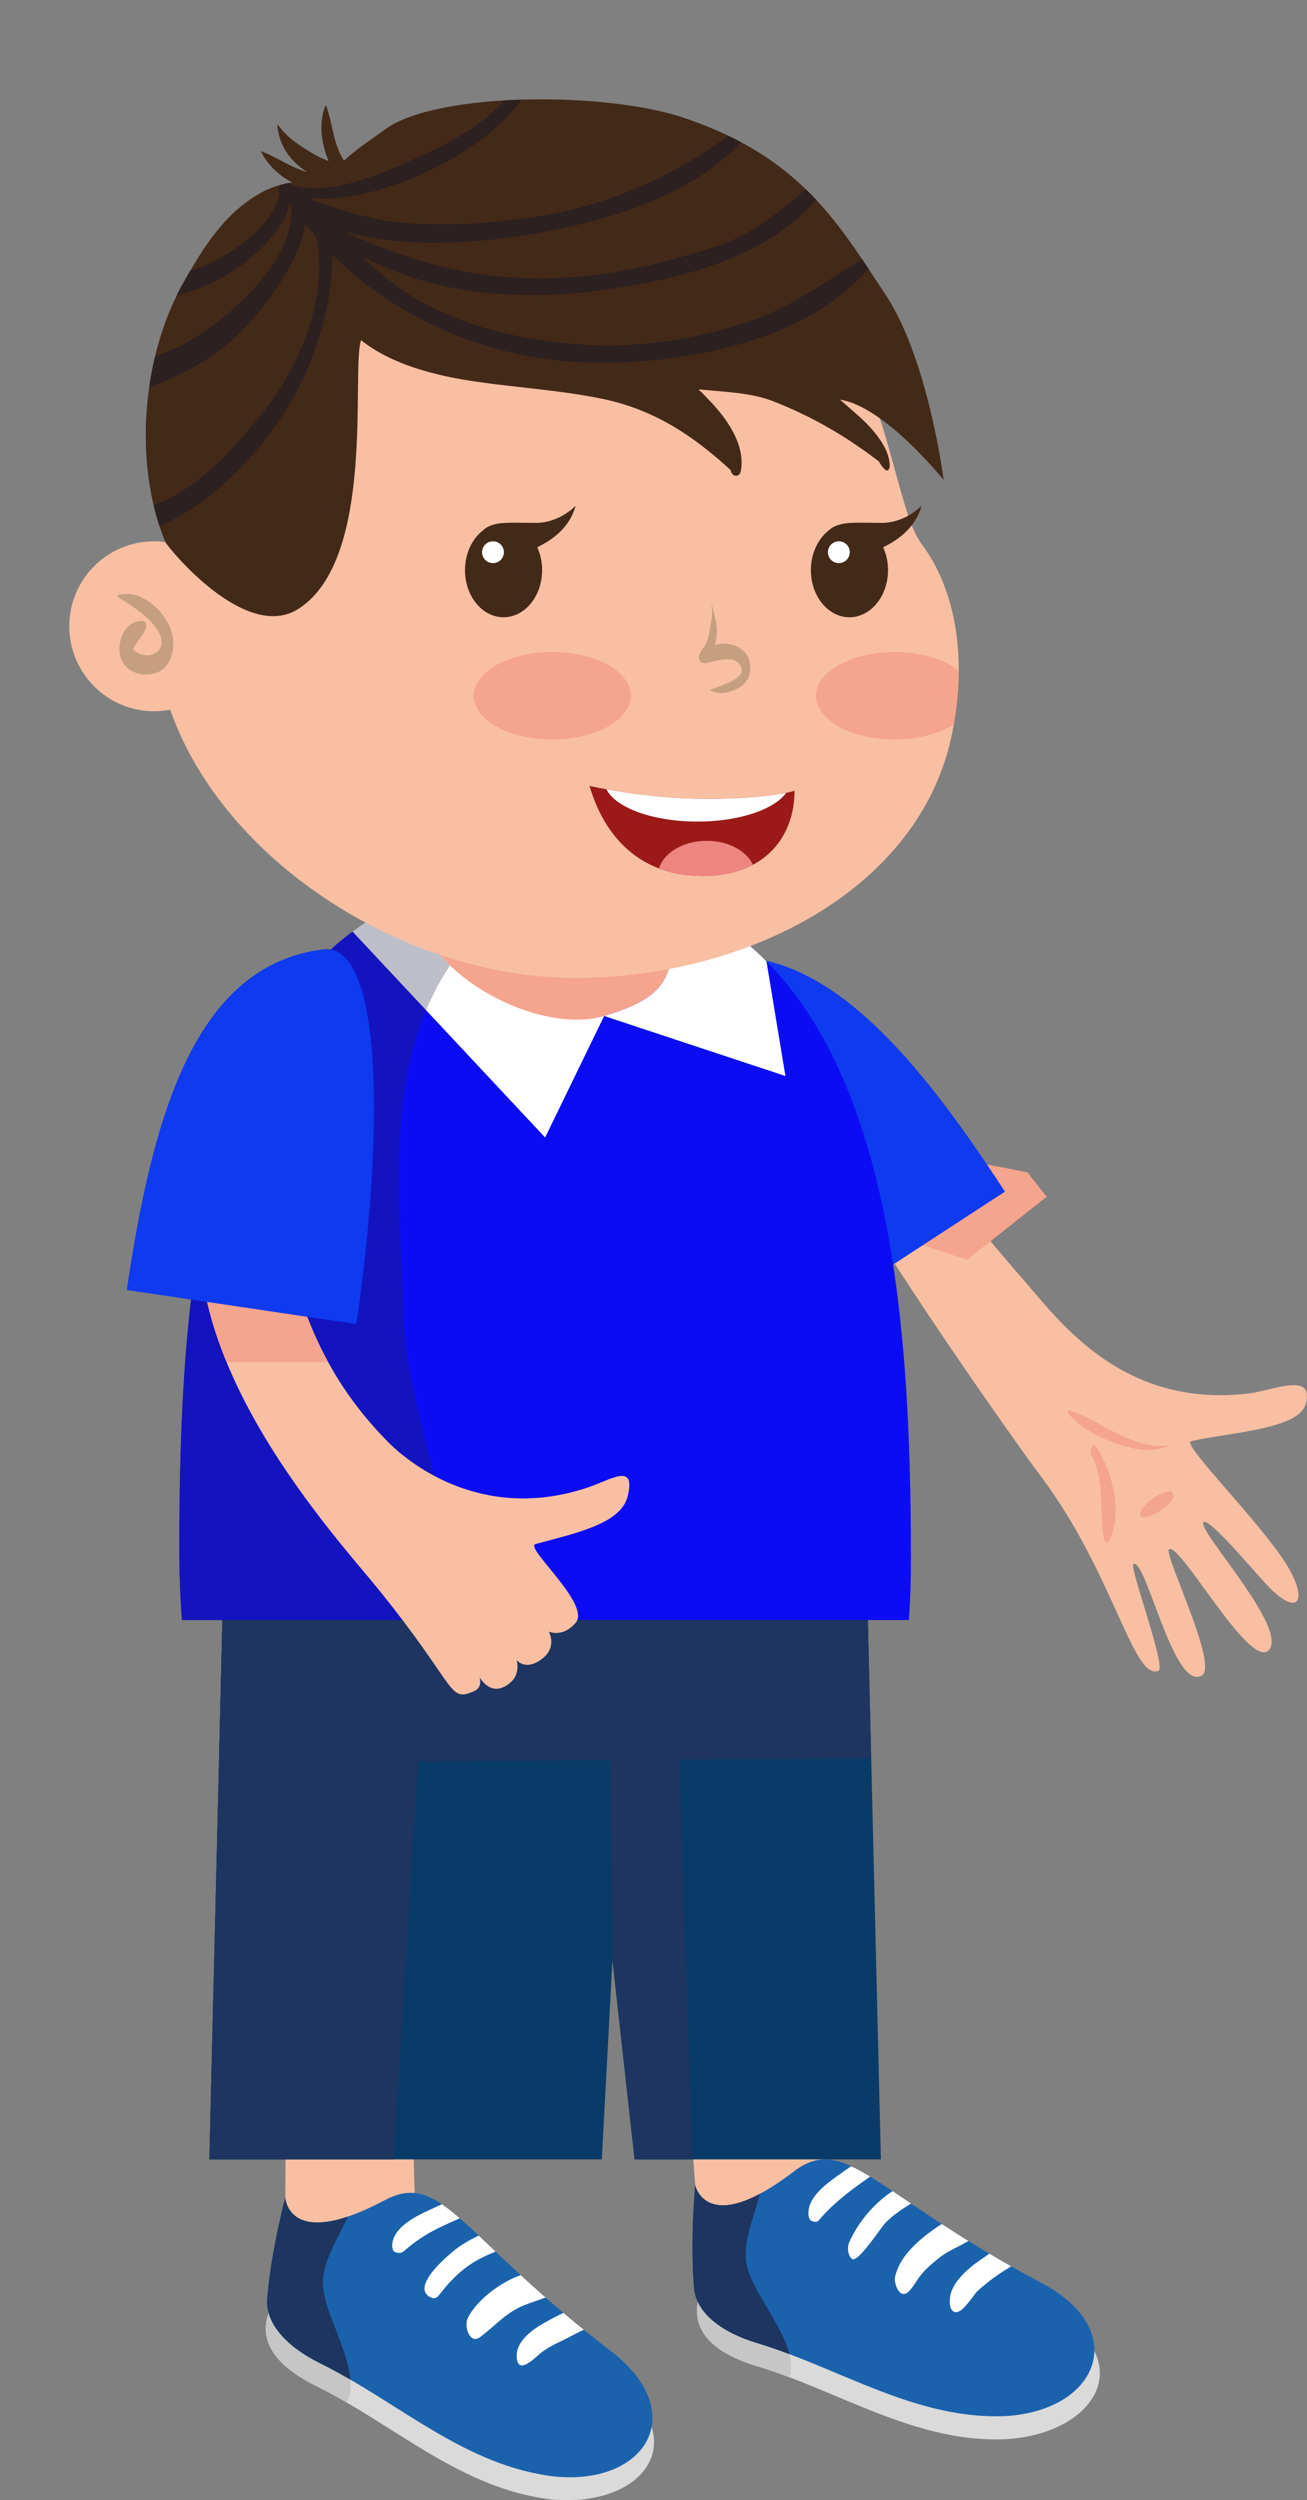 <svg width="1040.26" height="1989.54" viewBox="0 0 1040.26 1989.54" xmlns="http://www.w3.org/2000/svg" xmlns:xlink="http://www.w3.org/1999/xlink" xml:space="preserve" overflow="hidden"><rect x="0" y="0" width="1040.26" height="1989.54" fill="#808080" stroke="none"/><defs></defs><g><g><defs><path d="M829.29 1175.94C886.25 1252.32 901.95 1337.5 922 1329.61 928.71 1326.97 898.17 1245.85 902.2 1244.46 912.47 1240.9 934.17 1346.06 956.52 1333.34 970.3 1325.5 925.62 1235.8 930.45 1232.82 939.29 1227.36 994.31 1328.08 1009.57 1313.38 1026.97 1296.62 950.58 1215.43 958.15 1211.2 962.88 1208.54 994.89 1246.57 1007.13 1259.95 1030.01 1284.96 1040.33 1277.43 1028.5 1253.03 1012.65 1220.34 939.09 1148.85 947.98 1146.81 977.04 1140.14 1031.73 1137.59 1038.91 1118.32 1047.41 1090.79 1013.58 1106.45 994.16 1108.8 894.66 1120.84 844.45 1053.07 815.79 1019.77 773.5 971.86 704.45 883.39 661.92 833.32L641.33 885.79C680.63 966.8 798.87 1135.14 829.29 1175.94ZM959.29 1207.96C959.28 1207.95 959.3 1207.95 959.3 1207.95 959.3 1207.95 959.3 1207.95 959.3 1207.95L959.29 1207.96Z" id="SVGID_1_"/></defs><clipPath id="SVGID_2_"><use width="100%" height="100%" xlink:href="#SVGID_1_" overflow="visible"></use></clipPath><path d="M829.29 1175.94C886.25 1252.32 901.95 1337.5 922 1329.61 928.71 1326.97 898.17 1245.85 902.2 1244.46 912.47 1240.9 934.17 1346.06 956.52 1333.34 970.3 1325.5 925.62 1235.8 930.45 1232.82 939.29 1227.36 994.31 1328.08 1009.57 1313.38 1026.97 1296.62 950.58 1215.43 958.15 1211.2 962.88 1208.54 994.89 1246.57 1007.13 1259.95 1030.01 1284.96 1040.33 1277.43 1028.5 1253.03 1012.65 1220.34 939.09 1148.85 947.98 1146.81 977.04 1140.14 1031.73 1137.59 1038.91 1118.32 1047.41 1090.79 1013.58 1106.45 994.16 1108.8 894.66 1120.84 844.45 1053.07 815.79 1019.77 773.5 971.86 704.45 883.39 661.92 833.32L641.33 885.79C680.63 966.8 798.87 1135.14 829.29 1175.94ZM959.29 1207.96C959.28 1207.95 959.3 1207.95 959.3 1207.95 959.3 1207.95 959.3 1207.95 959.3 1207.95L959.29 1207.96Z" fill="#F8BFA3" clip-path="url(#SVGID_2_)"/><g clip-path="url(#SVGID_2_)"><path d="M930.37 1150.45C916.43 1156.08 904.3 1153.88 890.4 1149.31 876.75 1144.82 859.55 1136.3 850.39 1125.02 849.88 1124.39 849.81 1121.96 851.16 1122.39 876.91 1130.57 901.26 1154.09 930.33 1150.2 930.44 1150.19 930.46 1150.42 930.37 1150.45L930.37 1150.45Z" fill="#F5A48D"/></g><g clip-path="url(#SVGID_2_)"><path d="M872.5 1151.24C885.15 1170.85 894.22 1204.09 882.67 1226.23 881.52 1228.42 879.15 1226.93 878.79 1225.03 874.42 1201.69 879.96 1179.36 868.37 1157 866.93 1154.22 869.74 1146.96 872.5 1151.24L872.5 1151.24Z" fill="#F5A48D"/></g><g clip-path="url(#SVGID_2_)"><path d="M933.75 1189.99C933.63 1187.57 933.77 1191.14 933.76 1191.31 933.61 1192.77 932.77 1193.76 931.93 1194.89 930.1 1197.38 927.59 1199.14 925.16 1201.01 922.55 1203.02 919.35 1204.53 916.41 1206.03 914.37 1207.07 911.83 1206.84 909.62 1207.29 907.5 1207.71 907.27 1203.77 907.92 1202.63 912.84 1194.13 921.45 1188.81 930.92 1186.65 931.67 1186.48 932.37 1187.15 932.8 1187.63 933.37 1188.25 933.71 1189.14 933.75 1189.99L933.75 1189.99Z" fill="#F5A48D"/></g><rect x="525.74" y="938.92" width="302.3" height="119.93" fill="#F5A48D" clip-path="url(#SVGID_2_)" transform="matrix(0.785 -0.62 0.62 0.785 -473.411 634.517)"/></g><g><defs><path d="M545.09 767.01C643.14 736.45 723.04 830.47 799.85 948.24L645.15 1049.14C568.34 931.37 496.4 782.19 545.09 767.01Z" id="SVGID_3_"/></defs><clipPath id="SVGID_4_"><use width="100%" height="100%" xlink:href="#SVGID_3_" overflow="visible"></use></clipPath><path d="M545.09 767.01C643.14 736.45 723.04 830.47 799.85 948.24L645.15 1049.14C568.34 931.37 496.4 782.19 545.09 767.01Z" fill="#0F3AEF" clip-path="url(#SVGID_4_)"/></g><g><defs><path d="M568.03 1828.2C580.17 1864.46 688.86 1858.59 675.46 1823.26 638.38 1725.45 643.61 1416.89 643.61 1416.89L549.33 1421.22C549.33 1421.22 537.91 1738.23 568.03 1828.2Z" id="SVGID_5_"/></defs><clipPath id="SVGID_6_"><use width="100%" height="100%" xlink:href="#SVGID_5_" overflow="visible"></use></clipPath><path d="M568.03 1828.2C580.17 1864.46 688.86 1858.59 675.46 1823.26 638.38 1725.45 643.61 1416.89 643.61 1416.89L549.33 1421.22C549.33 1421.22 537.91 1738.23 568.03 1828.2Z" fill="#F8BFA3" clip-path="url(#SVGID_6_)"/><rect x="496.5" y="1361.66" width="189.85" height="187.41" fill="#F5A48D" clip-path="url(#SVGID_6_)" transform="matrix(0.091 -0.996 0.996 0.091 -911.524 1912.57)"/></g><g><defs><path d="M235.09 1843.78C244.47 1880.85 353.29 1883.16 342.59 1846.92 312.96 1746.6 341.32 1439.3 341.32 1439.3L246.98 1436.54C246.99 1436.54 211.8 1751.8 235.09 1843.78Z" id="SVGID_7_"/></defs><clipPath id="SVGID_8_"><use width="100%" height="100%" xlink:href="#SVGID_7_" overflow="visible"></use></clipPath><path d="M235.09 1843.78C244.47 1880.85 353.29 1883.16 342.59 1846.92 312.96 1746.6 341.32 1439.3 341.32 1439.3L246.98 1436.54C246.99 1436.54 211.8 1751.8 235.09 1843.78Z" fill="#F8BFA3" clip-path="url(#SVGID_8_)"/><rect x="191.47" y="1380.05" width="189.85" height="187.41" fill="#F5A48D" clip-path="url(#SVGID_8_)" transform="matrix(0.165 -0.986 0.986 0.165 -1214.42 1512.99)"/></g><g><g><defs><path d="M489.16 1893.97C369.56 1802.37 348.81 1744.79 303.24 1768.99 225.81 1810.13 233.9 1814.29 233.9 1814.29 233.9 1814.29 173.16 1860.01 251.78 1898.76 313.85 1929.35 367.4 1981.08 439.42 1988.98 511.66 1995.54 552.57 1942.55 489.16 1893.97Z" id="SVGID_9_"/></defs><clipPath id="SVGID_10_"><use width="100%" height="100%" xlink:href="#SVGID_9_" overflow="visible"></use></clipPath><path d="M489.16 1893.97C369.56 1802.37 348.81 1744.79 303.24 1768.99 225.81 1810.13 233.9 1814.29 233.9 1814.29 233.9 1814.29 173.16 1860.01 251.78 1898.76 313.85 1929.35 367.4 1981.08 439.42 1988.98 511.66 1995.54 552.57 1942.55 489.16 1893.97Z" fill="#DADADA" clip-path="url(#SVGID_10_)"/><path d="M257.03 1814.31C259.02 1786 287.52 1760.48 282.35 1732.08 282.08 1730.38 281.28 1728.59 281.02 1726.9L283.89 1726.27C255.49 1714.91 215.56 1739.62 198.3 1760.42 174.62 1790.05 182.54 1831.58 191.81 1865.08 196.8 1884.64 205.89 1902.68 222.51 1915.38 235.27 1924.67 256.96 1933.26 270.19 1920.06 296.54 1894.17 255.31 1844.32 257.03 1814.31Z" fill="#C6C6C6" clip-path="url(#SVGID_10_)"/></g><g><defs><path d="M486.16 1870.88C366.55 1779.28 351.84 1726.62 306.27 1750.82 228.84 1791.95 227.07 1748.64 227.07 1748.64 227.07 1748.64 215.87 1790.35 212.65 1829.05 210.99 1848.99 228.55 1867.66 254.81 1880.6 316.88 1911.19 370.43 1962.91 442.46 1970.81 514.69 1977.37 549.58 1919.45 486.16 1870.88Z" id="SVGID_11_"/></defs><clipPath id="SVGID_12_"><use width="100%" height="100%" xlink:href="#SVGID_11_" overflow="visible"></use></clipPath><path d="M486.16 1870.88C366.55 1779.28 351.84 1726.62 306.27 1750.82 228.84 1791.95 227.07 1748.64 227.07 1748.64 227.07 1748.64 215.87 1790.35 212.65 1829.05 210.99 1848.99 228.55 1867.66 254.81 1880.6 316.88 1911.19 370.43 1962.91 442.46 1970.81 514.69 1977.37 549.58 1919.45 486.16 1870.88Z" fill="#1B62AD" clip-path="url(#SVGID_12_)"/><path d="M257.03 1814.31C259.02 1786 287.52 1760.48 282.35 1732.08 282.08 1730.38 281.28 1728.59 281.02 1726.9L283.89 1726.27C255.49 1714.91 215.56 1739.62 198.3 1760.42 174.62 1790.05 182.54 1831.58 191.81 1865.08 196.8 1884.64 205.89 1902.68 222.51 1915.38 235.27 1924.67 256.96 1933.26 270.19 1920.06 296.54 1894.17 255.31 1844.32 257.03 1814.31Z" fill="#1D3560" clip-path="url(#SVGID_12_)"/><g clip-path="url(#SVGID_12_)"><path d="M419.89 1778.91C409.61 1762.7 377.83 1779.6 366.55 1787.05 360.19 1791.25 323.98 1820.47 343.68 1828.56 346.3 1829.64 348.3 1827.85 349.78 1825.93 359.56 1813.24 370.01 1803.07 384.63 1796.06 390.49 1793.25 396.48 1790.71 402.62 1788.57 408.02 1786.69 414.07 1787.16 419.07 1784.46 420.97 1783.44 420.92 1780.52 419.89 1778.91L419.89 1778.91Z" fill="#FFFFFF"/></g><g clip-path="url(#SVGID_12_)"><path d="M444.61 1812.08C423.06 1796.58 381.22 1824.91 372.1 1845.15 369.37 1851.21 373.81 1865.95 382.19 1859.72 392.79 1851.83 400.57 1842.63 412.78 1836.4 423.14 1831.12 435.36 1829.49 444.87 1822.84 447.79 1820.81 447.35 1814.05 444.61 1812.08L444.61 1812.08Z" fill="#FFFFFF"/></g><g clip-path="url(#SVGID_12_)"><path d="M381.58 1751.03C369.98 1744.23 354.09 1753 342.99 1758.04 331.63 1763.2 313.33 1772.04 312.2 1785.89 312.03 1787.91 312.29 1791.52 314.75 1792.25 319.17 1793.57 320.25 1792.46 323.77 1789.44 329.69 1784.35 335.95 1780.08 342.75 1776.25 355.36 1769.15 369.33 1764.62 381.73 1757.16 383.84 1755.9 383.62 1752.23 381.58 1751.03L381.58 1751.03Z" fill="#FFFFFF"/></g><g clip-path="url(#SVGID_12_)"><path d="M473.34 1835.35C461.91 1832.6 447.74 1840.74 437.81 1845.9 427.33 1851.35 410.91 1861.3 411.25 1874.93 411.62 1889.93 423.92 1878.07 429.13 1873.5 435.37 1868.03 443.29 1864.65 450.65 1860.99 457.55 1857.57 464.65 1853.06 472.3 1851.6 478.54 1850.41 479.94 1836.94 473.34 1835.35L473.34 1835.35Z" fill="#FFFFFF"/></g></g></g><g><defs><path d="M179.64 1180.65 166.61 1718.35 478.99 1718.35 487.46 1559.67 505.07 1718.35 701.13 1718.35 688.09 1180.65Z" id="SVGID_13_"/></defs><clipPath id="SVGID_14_"><use width="100%" height="100%" xlink:href="#SVGID_13_" overflow="visible"></use></clipPath><path d="M179.64 1180.65 166.61 1718.35 541.37 1718.35 701.13 1718.35 688.09 1180.65Z" fill="#093B68" clip-path="url(#SVGID_14_)"/><path d="M306.43 1829.36 52.56 1791.42 98.03 1054.17 351.89 1092.12Z" fill="#1D3560" clip-path="url(#SVGID_14_)"/><path d="M503.99 1808 487.46 1559.67 480.62 1079 530.41 1078.15 551.78 1740.55Z" fill="#1D3560" clip-path="url(#SVGID_14_)"/><path d="M708.83 1002.05 709.94 1399.1 162.03 1402.79 160.93 1005.74Z" fill="#1D3560" clip-path="url(#SVGID_14_)"/></g><path d="M596.28 791.35C596.28 854.21 545.31 905.17 482.46 905.17L410.3 905.17C347.44 905.17 296.48 854.21 296.48 791.35L296.48 791.35C296.48 728.49 347.44 677.53 410.3 677.53L482.46 677.53C545.31 677.53 596.28 728.49 596.28 791.35L596.28 791.35Z" fill="#F5A48D"/><g><defs><path d="M535.78 715.14C535.78 715.46 535.83 715.77 535.83 716.1 535.83 772.2 538.75 791.35 480.84 808.49 426.84 824.47 331.88 772.2 331.88 716.1 331.88 715.06 332.01 714.05 332.03 713.01 160.33 779.29 142.69 1026.87 142.69 1232.22 142.69 1252.51 143.44 1271.41 144.82 1289.18L723.43 1289.18C724.45 1274.12 725.02 1258.27 725.02 1241.38 725.02 1037.59 707.71 785.62 535.78 715.14Z" id="SVGID_15_"/></defs><clipPath id="SVGID_16_"><use width="100%" height="100%" xlink:href="#SVGID_15_" overflow="visible"></use></clipPath><path d="M535.78 715.14C535.78 715.46 535.83 715.77 535.83 716.1 535.83 772.2 539.4 778.23 480.84 808.49 430.81 834.35 331.88 772.2 331.88 716.1 331.88 715.06 332.01 714.05 332.03 713.01 160.33 779.29 142.69 1026.87 142.69 1232.22 142.69 1252.51 143.44 1271.41 144.82 1289.18L723.43 1289.18C724.45 1274.12 725.02 1258.27 725.02 1241.38 725.02 1037.59 707.71 785.62 535.78 715.14Z" fill="#0C0CF4" clip-path="url(#SVGID_16_)"/><path d="M433.87 905.17 480.85 808.49 405.98 647.52 263.39 722.92Z" fill="#FFFFFF" clip-path="url(#SVGID_16_)"/><path d="M625.12 856.24 480.85 808.49 450.06 633.65 584.49 610.29Z" fill="#FFFFFF" clip-path="url(#SVGID_16_)"/><g clip-path="url(#SVGID_16_)" opacity="0.3"><path d="M393.42 728.18C298.02 812.95 318.43 937.23 321.47 1053.78 324.15 1115.65 369.38 1245.49 375.79 1306.33 379.97 1345.26 284.19 1319.81 239.14 1342.86 194.94 1364.22 158.92 1331.24 144.65 1297.79 123.76 1248.41 131.95 1194.06 135.59 1143.24 144.53 1037.43 102.99 926.41 163.46 827.36 193.68 777.43 247.02 734.31 309.33 715.15 329.76 708.24 376.41 696.53 382.7 723.1 383.84 726.3 383.12 730.42 382.38 733.73L393.42 728.18Z" fill="#242446"/></g></g><g><defs><path d="M122.77 430.73C125.79 430.73 128.73 431 131.64 431.38 131.7 431.16 131.75 430.95 131.82 430.73 191.08 231.01 302.07 114.85 480.83 136.2 705.95 163.09 700.02 387.98 733.46 432.79 758.5 466.34 770.54 517.87 758.14 581.9 733.52 709.07 591.89 778.23 457.79 778.23 323.69 778.23 178.43 686.95 135.44 564.76 131.33 565.54 127.11 565.99 122.76 565.99 85.4 565.99 55.13 535.71 55.13 498.36 55.13 461.01 85.41 430.73 122.77 430.73Z" id="SVGID_17_"/></defs><clipPath id="SVGID_18_"><use width="100%" height="100%" xlink:href="#SVGID_17_" overflow="visible"></use></clipPath><path d="M122.77 430.73C125.79 430.73 128.73 431 131.64 431.38 131.7 431.16 131.75 430.95 131.82 430.73 191.08 231.01 277.76 83.23 457.79 83.23 637.82 83.23 774.4 396.25 788.01 439.42 800.6 479.34 770.54 517.87 758.14 581.9 733.52 709.07 591.89 778.23 457.79 778.23 323.69 778.23 178.43 686.95 135.44 564.76 131.33 565.54 127.11 565.99 122.76 565.99 85.4 565.99 55.13 535.71 55.13 498.36 55.13 461.01 85.41 430.73 122.77 430.73Z" fill="#F8BFA3" clip-path="url(#SVGID_18_)"/><path d="M649.54 553.66C649.54 572.86 677.51 588.43 712.01 588.43 746.51 588.43 774.48 572.87 774.48 553.66 774.48 534.46 746.51 518.9 712.01 518.9 677.51 518.9 649.54 534.46 649.54 553.66Z" fill="#F5A48D" clip-path="url(#SVGID_18_)"/></g><path d="M377.12 553.66C377.12 572.86 405.09 588.43 439.59 588.43 474.09 588.43 502.06 572.87 502.06 553.66 502.06 534.46 474.09 518.9 439.59 518.9 405.09 518.9 377.12 534.46 377.12 553.66Z" fill="#F5A48D"/><g><defs><path d="M559.37 697.07C509.56 697.07 481.24 666.24 469.19 625.37 469.19 625.37 512.65 635.69 562.35 635.69 613.69 635.69 632.4 629.23 632.4 629.23 632.39 665.42 609.16 697.07 559.37 697.07Z" id="SVGID_19_"/></defs><clipPath id="SVGID_20_"><use width="100%" height="100%" xlink:href="#SVGID_19_" overflow="visible"></use></clipPath><path d="M555.9 723.86C488.65 723.86 446.01 667.45 434.15 597.66 434.15 597.66 492.82 615.82 559.92 615.82 629.24 615.82 677.64 597.66 677.64 597.66 638.41 667.45 623.14 723.86 555.9 723.86Z" fill="#9B1A17" clip-path="url(#SVGID_20_)"/><path d="M480.99 621.1C480.99 639.14 514.15 653.77 555.06 653.77 595.96 653.77 629.12 639.14 629.12 621.1 629.12 603.05 595.96 588.42 555.06 588.42 514.15 588.42 480.99 603.05 480.99 621.1Z" fill="#FFFFFF" clip-path="url(#SVGID_20_)"/><path d="M601.33 697.07C601.33 681.62 583.94 669.1 562.49 669.1 541.04 669.1 523.65 681.62 523.65 697.07 523.65 712.52 541.04 725.05 562.49 725.05 583.94 725.04 601.33 712.52 601.33 697.07Z" fill="#EF8581" clip-path="url(#SVGID_20_)"/></g><g><path d="M659.57 422.15C659.58 422.14 659.58 422.12 659.58 422.11 662.26 419.57 665.41 418.1 669.24 417.2 669.55 417.11 669.87 417.02 670.19 416.94 670.28 416.92 673.12 416.41 674.48 416.33 681.19 415.67 689.79 416.01 701.4 416.09 720.9 416.23 733.52 402.29 733.47 402.46 729.68 416.17 720.25 425.9 707.88 432.87 706.33 433.74 704.66 434.64 702.92 435.53 705.38 440.92 706.78 447.11 706.78 453.71 706.78 474.41 693.04 491.19 676.09 491.19 659.14 491.19 645.4 474.41 645.4 453.71 645.39 440.44 651.05 428.8 659.57 422.15Z" fill="#432918"/><path d="M658.96 439.43C658.96 444.23 662.85 448.12 667.65 448.12 672.45 448.12 676.34 444.23 676.34 439.43 676.34 434.63 672.45 430.74 667.65 430.74 662.85 430.74 658.96 434.63 658.96 439.43Z" fill="#FFFFFF"/></g><g><path d="M384.29 422.15C384.3 422.14 384.3 422.12 384.3 422.11 386.98 419.57 390.13 418.1 393.96 417.2 394.27 417.11 394.58 417.02 394.9 416.94 394.99 416.92 397.83 416.41 399.19 416.33 405.91 415.67 414.51 416.01 426.11 416.09 445.61 416.23 458.23 402.29 458.17 402.46 454.38 416.17 444.95 425.9 432.58 432.87 431.03 433.74 429.36 434.64 427.62 435.53 430.08 440.92 431.48 447.11 431.48 453.71 431.48 474.41 417.74 491.19 400.79 491.19 383.84 491.19 370.1 474.41 370.1 453.71 370.11 440.44 375.77 428.8 384.29 422.15Z" fill="#432918"/><path d="M383.68 439.43C383.68 444.23 387.58 448.12 392.38 448.12 397.18 448.12 401.07 444.23 401.07 439.43 401.07 434.63 397.18 430.74 392.38 430.74 387.57 430.74 383.68 434.63 383.68 439.43Z" fill="#FFFFFF"/></g><path d="M560.91 513.84C563.53 509.78 564.41 504.37 565.2 499.7 566.12 494.22 567.62 487.45 566.3 482.03 566.21 481.69 566.62 481.45 566.72 481.87 568.71 490.5 571.28 496.33 570.48 505.48 570.27 508 569.72 510.6 569.02 513.18 580.32 509.81 594.77 514.9 596.79 527.53 598.08 535.65 595.53 543.11 588.11 547.26 581.31 551.07 573 553.13 565.87 549.8 565.52 549.64 565.58 548.98 565.9 548.82 571.85 545.85 594.98 540.38 589.68 530.27 584.35 520.09 569.79 526.28 561.84 527.7 561.25 527.81 560.78 527.65 560.37 527.39 559.52 527.64 558.6 527.59 557.95 526.92 553.77 522.6 558.48 517.62 560.91 513.84Z" fill="#C69F7E"/><g><path d="M93.96 475.13C104.76 482.01 116.59 489.31 124.33 499.73 129.57 506.8 131.2 517.09 121.67 520.72 116.55 522.67 110.13 520.86 106.29 517.19 105.43 516.36 105.34 517.74 106.2 516 108.86 510.68 113.04 506.5 115.74 501.08 116.75 499.05 116.9 494.35 113.68 494.18 98.74 493.34 91.65 512.87 96.65 524.93 101 535.41 113.66 538.68 123.72 535.61 137.14 531.52 140.18 513.77 136.4 502.16 131.14 486.03 112.11 468.35 94.06 473.49 93.49 473.66 93.53 474.86 93.96 475.13L93.96 475.13Z" fill="#C69F7E"/></g><g><g><defs><path d="M835.8 1838.98C702.72 1768.37 672.74 1715.01 631.79 1746.41 562.21 1799.76 570.88 1802.53 570.88 1802.53 570.88 1802.53 518.51 1857.65 602.45 1882.9 668.72 1902.83 730.07 1945.01 802.41 1940.91 874.74 1935.44 906.36 1876.42 835.8 1838.98Z" id="SVGID_21_"/></defs><clipPath id="SVGID_22_"><use width="100%" height="100%" xlink:href="#SVGID_21_" overflow="visible"></use></clipPath><path d="M835.8 1838.98C702.72 1768.37 672.74 1715.01 631.79 1746.41 562.21 1799.76 570.88 1802.53 570.88 1802.53 570.88 1802.53 518.51 1857.65 602.45 1882.9 668.72 1902.83 730.07 1945.01 802.41 1940.91 874.74 1935.44 906.36 1876.42 835.8 1838.98Z" fill="#DADADA" clip-path="url(#SVGID_22_)"/><path d="M593.7 1798.72C590.99 1770.47 614.89 1740.6 605.11 1713.44 604.57 1711.81 603.48 1710.18 602.94 1708.55L605.66 1707.46C575.78 1700.94 540.47 1731.91 526.89 1755.26 508.42 1788.4 523.09 1828.05 537.76 1859.56 545.91 1878.03 557.86 1894.33 576.33 1904.1 590.45 1911.16 613.26 1916.05 624.13 1900.84 645.84 1870.97 596.95 1828.6 593.7 1798.72Z" fill="#C6C6C6" clip-path="url(#SVGID_22_)"/></g><g><defs><path d="M829.03 1816.7C695.95 1746.09 672.74 1696.58 631.79 1727.98 562.21 1781.33 553.31 1738.9 553.31 1738.9 553.31 1738.9 549.15 1781.89 552.36 1820.59 554.02 1840.53 574.41 1856.04 602.45 1864.48 668.72 1884.41 730.07 1926.58 802.41 1922.49 874.74 1917.01 899.58 1854.14 829.03 1816.7Z" id="SVGID_23_"/></defs><clipPath id="SVGID_24_"><use width="100%" height="100%" xlink:href="#SVGID_23_" overflow="visible"></use></clipPath><path d="M829.03 1816.7C695.95 1746.09 672.74 1696.58 631.79 1727.98 562.21 1781.33 553.31 1738.9 553.31 1738.9 553.31 1738.9 549.15 1781.89 552.36 1820.59 554.02 1840.53 574.41 1856.04 602.45 1864.48 668.72 1884.41 730.07 1926.58 802.41 1922.49 874.74 1917.01 899.58 1854.14 829.03 1816.7Z" fill="#1B62AD" clip-path="url(#SVGID_24_)"/><path d="M593.7 1798.72C590.99 1770.47 614.89 1740.6 605.11 1713.44 604.57 1711.81 603.48 1710.18 602.94 1708.55L605.66 1707.46C575.78 1700.94 540.47 1731.91 526.89 1755.26 508.42 1788.4 523.09 1828.05 537.76 1859.56 545.91 1878.03 557.86 1894.33 576.33 1904.1 590.45 1911.16 613.26 1916.05 624.13 1900.84 645.84 1870.97 596.95 1828.6 593.7 1798.72Z" fill="#1D3560" clip-path="url(#SVGID_24_)"/><g clip-path="url(#SVGID_24_)"><path d="M748.9 1737.14C740.97 1726.49 722.18 1736.48 713.5 1741.66 697.17 1751.4 683.35 1767.35 675.75 1784.71 674.15 1788.36 674.81 1794.78 678.02 1797.5 682.58 1801.37 701.3 1772.4 704.5 1769.07 711.34 1761.99 720.02 1756.53 728.42 1751.52 734.76 1747.73 742.8 1746.73 748.59 1742.34 750 1741.28 749.85 1738.41 748.9 1737.14L748.9 1737.14Z" fill="#FFFFFF"/></g><g clip-path="url(#SVGID_24_)"><path d="M779.42 1766.09C768 1758.25 752.21 1767.42 742.49 1774.48 729.92 1783.59 715.74 1796.12 712.4 1811.92 711.3 1817.13 716.05 1830.16 722.99 1823.72 726.56 1820.41 728.7 1816.09 731.55 1812.17 735.93 1806.14 741.94 1801.13 747.72 1796.51 757.42 1788.76 771.36 1785.33 779.68 1776.23 781.86 1773.85 782.49 1768.19 779.42 1766.09L779.42 1766.09Z" fill="#FFFFFF"/></g><g clip-path="url(#SVGID_24_)"><path d="M706.61 1715.79C694.02 1711.2 680.03 1721.86 669.97 1729.02 659.05 1736.78 641.33 1748.55 643.66 1763.8 643.86 1765.12 644.76 1766.94 646.14 1767.39 646.57 1767.53 647 1767.67 647.43 1767.8 648.86 1768.26 650.67 1768.08 651.71 1766.84 667.4 1748.13 687.73 1735.75 707.26 1721.6 708.85 1720.43 708.54 1716.49 706.61 1715.79L706.61 1715.79Z" fill="#FFFFFF"/></g><g clip-path="url(#SVGID_24_)"><path d="M812.02 1784.2C801.72 1781.36 790.1 1791.76 782.01 1797.17 771.68 1804.07 756.7 1816.12 755.99 1829.6 755.81 1832.89 755.79 1837.72 759.22 1839.55 765.22 1842.74 774.54 1826.42 777.73 1823.42 787.63 1814.12 800.29 1805.53 812.39 1799.45 817.04 1797.12 817.8 1785.79 812.02 1784.2L812.02 1784.2Z" fill="#FFFFFF"/></g></g></g><g><defs><path d="M301.15 1264.67C364.97 1343.54 356.5 1354.9 377.51 1345.66 384.53 1342.57 381.62 1334.5 381.62 1334.5 381.62 1334.5 391.2 1352.58 406.72 1338.48 414.45 1331.46 411.19 1320.94 411.19 1320.94 411.19 1320.94 418.4 1330.67 432.29 1319.32 443.48 1310.17 436.8 1298.33 436.8 1298.33 436.8 1298.33 447.55 1303.51 458.05 1291.55 471.04 1276.77 416.84 1231.23 426.22 1228.68 456.86 1220.35 492.34 1213.08 499.16 1192.28 507.04 1162.64 486.73 1177.51 466.94 1184 380.37 1212.45 321.69 1160.45 309.06 1147.69 261.21 1099.3 233.97 1041.68 220.55 952.49L162.18 951.48C136.74 1082.32 267.06 1222.54 301.15 1264.67ZM267.8 1325.51C267.8 1325.5 267.81 1325.51 267.81 1325.51 267.82 1325.5 267.82 1325.5 267.81 1325.51L267.8 1325.51Z" id="SVGID_25_"/></defs><clipPath id="SVGID_26_"><use width="100%" height="100%" xlink:href="#SVGID_25_" overflow="visible"></use></clipPath><g clip-path="url(#SVGID_26_)"><path d="M301.15 1264.67C364.97 1343.54 356.5 1354.9 377.51 1345.66 384.53 1342.57 381.62 1334.5 381.62 1334.5 381.62 1334.5 391.2 1352.58 406.72 1338.48 414.45 1331.46 411.19 1320.94 411.19 1320.94 411.19 1320.94 418.4 1330.67 432.29 1319.32 443.48 1310.17 436.8 1298.33 436.8 1298.33 436.8 1298.33 447.55 1303.51 458.05 1291.55 471.04 1276.77 416.84 1231.23 426.22 1228.68 456.86 1220.35 492.34 1213.08 499.16 1192.28 507.04 1162.64 486.73 1177.51 466.94 1184 380.37 1212.45 321.69 1160.45 309.06 1147.69 261.21 1099.3 233.97 1041.68 220.55 952.49L162.18 951.48C136.74 1082.32 267.06 1222.54 301.15 1264.67ZM267.8 1325.51C267.8 1325.5 267.81 1325.51 267.81 1325.51 267.82 1325.5 267.82 1325.5 267.81 1325.51L267.8 1325.51Z" fill="#F8BFA3"/></g><rect x="62.89" y="937.19" width="273.78" height="146.67" fill="#F5A48D" clip-path="url(#SVGID_26_)"/></g><g><defs><path d="M146.13 224.69C162.55 195.68 180.09 167.46 210.59 151.87 216.21 149.02 224.33 146.36 232.55 145.31 221.61 139.32 212.38 130.55 207.84 120.53 207.82 120.47 207.85 120.31 207.94 120.35 218.67 124.41 227.98 130.92 238.78 135.03 240.67 135.75 242.61 136.37 244.56 136.95 230.79 128.11 222.44 116.16 220.75 100.23 220.71 99.85 221.07 99.05 221.46 99.63 228.42 109.72 240.53 117.36 250.88 123.27 254.15 125.14 257.8 126.66 261.54 128.12 255.84 114.55 253.34 97.91 259.01 84.09 259.14 83.77 259.47 83.79 259.58 84.1 264.36 97.04 264.93 110.8 271.18 123.31 271.97 124.9 272.88 126.42 273.84 127.87 283.86 118.42 294.88 111.49 306.71 102.84 347.78 72.85 485.01 72.48 546.81 94.62 638.02 126.02 667.6 178.38 704.75 234.37 738.96 285.91 751.07 382 751.07 382 751.07 382 704.35 323.33 668.46 318.03 673.29 322.01 677.58 325.99 681.1 328.98 692.32 338.69 708.15 354.99 708.15 370.83L708.15 371.22C708.15 371.35 708.15 371.54 708.09 371.74 708.03 371.94 707.96 372.13 707.89 372.33 707.5 373.76 706.33 375.2 704.83 373.96 702.55 372.13 700.99 369.79 699.55 367.24 673.41 347.17 646.55 331.52 615.65 319.39 597.6 312.29 576.28 311.9 555.94 309.81 559.39 313.14 562.39 316.27 564.74 318.74 578.43 333.08 593.09 353.29 589.77 374.28 588.8 380.34 582.6 379.82 581.56 374.15L581.56 374.09C551.12 346.19 520.41 325.85 479.15 317.31 446.3 310.53 412.4 308.57 379.28 303.75 345.97 298.93 311.88 290.13 287.37 270.7 279.35 294.56 299.64 444.46 237.72 484.39 195.05 511.9 133.05 434.76 131.62 431.37 105.7 368.34 113.08 283.1 146.13 224.69Z" id="SVGID_27_"/></defs><clipPath id="SVGID_28_"><use width="100%" height="100%" xlink:href="#SVGID_27_" overflow="visible"></use></clipPath><path d="M146.13 224.69C162.55 195.68 180.09 167.46 210.59 151.87 216.21 149.02 224.33 146.36 232.55 145.31 221.61 139.32 212.38 130.55 207.84 120.53 207.82 120.47 207.85 120.31 207.94 120.35 218.67 124.41 227.98 130.92 238.78 135.03 240.67 135.75 242.61 136.37 244.56 136.95 230.79 128.11 222.44 116.16 220.75 100.23 220.71 99.85 221.07 99.05 221.46 99.63 228.42 109.72 240.53 117.36 250.88 123.27 254.15 125.14 257.8 126.66 261.54 128.12 255.84 114.55 253.34 97.91 259.01 84.09 259.14 83.77 259.47 83.79 259.58 84.1 264.36 97.04 264.93 110.8 271.18 123.31 271.97 124.9 272.88 126.42 273.84 127.87 283.86 118.42 294.88 111.49 306.71 102.84 347.78 72.85 485.01 72.48 546.81 94.62 638.02 126.02 667.6 178.38 704.75 234.37 738.96 285.91 751.07 382 751.07 382 751.07 382 704.35 323.33 668.46 318.03 673.29 322.01 677.58 325.99 681.1 328.98 692.32 338.69 708.15 354.99 708.15 370.83L708.15 371.22C708.15 371.35 708.15 371.54 708.09 371.74 708.03 371.94 707.96 372.13 707.89 372.33 707.5 373.76 706.33 375.2 704.83 373.96 702.55 372.13 700.99 369.79 699.55 367.24 673.41 347.17 646.55 331.52 615.65 319.39 597.6 312.29 576.28 311.9 555.94 309.81 559.39 313.14 562.39 316.27 564.74 318.74 578.43 333.08 593.09 353.29 589.77 374.28 588.8 380.34 582.6 379.82 581.56 374.15L581.56 374.09C551.12 346.19 520.41 325.85 479.15 317.31 446.3 310.53 412.4 308.57 379.28 303.75 345.97 298.93 311.88 290.13 287.37 270.7 279.35 294.56 299.64 444.46 237.72 484.39 195.05 511.9 133.05 434.76 131.62 431.37 105.7 368.34 113.08 283.1 146.13 224.69Z" fill="#432918" clip-path="url(#SVGID_28_)"/><g clip-path="url(#SVGID_28_)"><path d="M223.43 141.54C251 164.98 315.22 133.39 343.16 120.32 390.83 98.03 437.7 60.23 417.59 2.68 417.18 1.51 418.55-1.19 419.66 0.59 483.91 103.86 242.07 195.88 222.89 142.49 222.78 142.21 222.88 141.07 223.43 141.54L223.43 141.54Z" fill="#2C2020"/></g><g clip-path="url(#SVGID_28_)"><path d="M242.8 168.7C310.27 204.18 372.81 225.48 450.25 221.03 490.51 218.72 530.03 208.94 568.28 196.65 606.09 184.51 631.5 159.02 660.53 133.71 663.42 131.19 664.85 137.09 663.7 139.06 625.52 204.37 540.72 223.03 471.2 231.9 392.48 241.93 300.59 228.18 242.47 170.3 242.13 169.96 242.03 168.3 242.8 168.7L242.8 168.7Z" fill="#2C2020"/></g><g clip-path="url(#SVGID_28_)"><path d="M699.3 203.4C650.69 272.36 541.14 291.43 462.97 288.24 367.9 284.37 267.1 231.82 222.22 145.13 221.41 143.56 222.01 137.52 224.78 140.02 263.76 175.21 290.34 215.83 337.93 241.53 376.19 262.19 419.89 271.21 462.9 274.17 507.17 277.22 551.86 270.34 593.89 256.64 632.97 243.9 662.66 219.26 697.83 199.57 699.67 198.54 699.96 202.48 699.3 203.4L699.3 203.4Z" fill="#2C2020"/></g><g clip-path="url(#SVGID_28_)"><path d="M605.38 92.9C570.71 148.03 498.25 171.83 437.63 183.69 375.32 195.87 275.01 203.91 224.03 157.56 222.5 156.17 222.03 150.06 225.35 151.17 258.94 162.39 286.51 174.49 322.71 177.48 354.71 180.12 387.03 177.98 418.78 173.63 490.63 163.77 548.26 135.36 603.5 89.72 605.23 88.29 606.13 91.71 605.38 92.9L605.38 92.9Z" fill="#2C2020"/></g><g clip-path="url(#SVGID_28_)"><path d="M229.54 144.66C269.83 172.25 211.68 244.63 190.26 265.53 144.8 309.89 61.96 332.54 1.79 310.47-1.06 309.42-0.3 303.58 2.62 303.17 49.78 296.52 94.64 297.34 139.19 277.43 175.05 261.4 251.64 197.56 227.07 149.25 226.23 147.58 226.81 142.79 229.54 144.66L229.54 144.66Z" fill="#2C2020"/></g><g clip-path="url(#SVGID_28_)"><path d="M236.06 149.39C286.69 177.07 257.53 269.19 238.46 307.08 210.33 362.95 141.4 435.72 72.96 427.3 70.7 427.03 69.4 421.84 71.63 420.81 94.8 410.11 119.22 405.93 141.73 392.78 167.52 377.73 189.39 352.82 207.95 329.92 247.23 281.43 273.49 206.4 235.71 150.26 235.53 150.01 235.55 149.12 236.06 149.39L236.06 149.39Z" fill="#2C2020"/></g><g clip-path="url(#SVGID_28_)"><path d="M223.57 144.48C243.84 164.39 212.24 194.9 197.17 207.08 164.23 233.72 110.56 251.96 74.17 222.35 72.78 221.21 72.79 215.81 75.4 216.33 105.5 222.29 129.69 223.97 159.14 212.9 182.77 204.01 226.26 175.45 222.16 146.06 222.06 145.41 222.64 143.56 223.57 144.48L223.57 144.48Z" fill="#2C2020"/></g></g><g><defs><path d="M256.77 755.51C154.91 768.67 121.55 887.45 100.9 1026.53L283.58 1053.66C304.24 914.57 307.35 748.98 256.77 755.51Z" id="SVGID_29_"/></defs><clipPath id="SVGID_30_"><use width="100%" height="100%" xlink:href="#SVGID_29_" overflow="visible"></use></clipPath><path d="M256.77 755.51C154.91 768.67 121.55 887.45 100.9 1026.53L283.58 1053.66C304.24 914.57 307.35 748.98 256.77 755.51Z" fill="#0F3AEF" clip-path="url(#SVGID_30_)"/></g></g></svg>